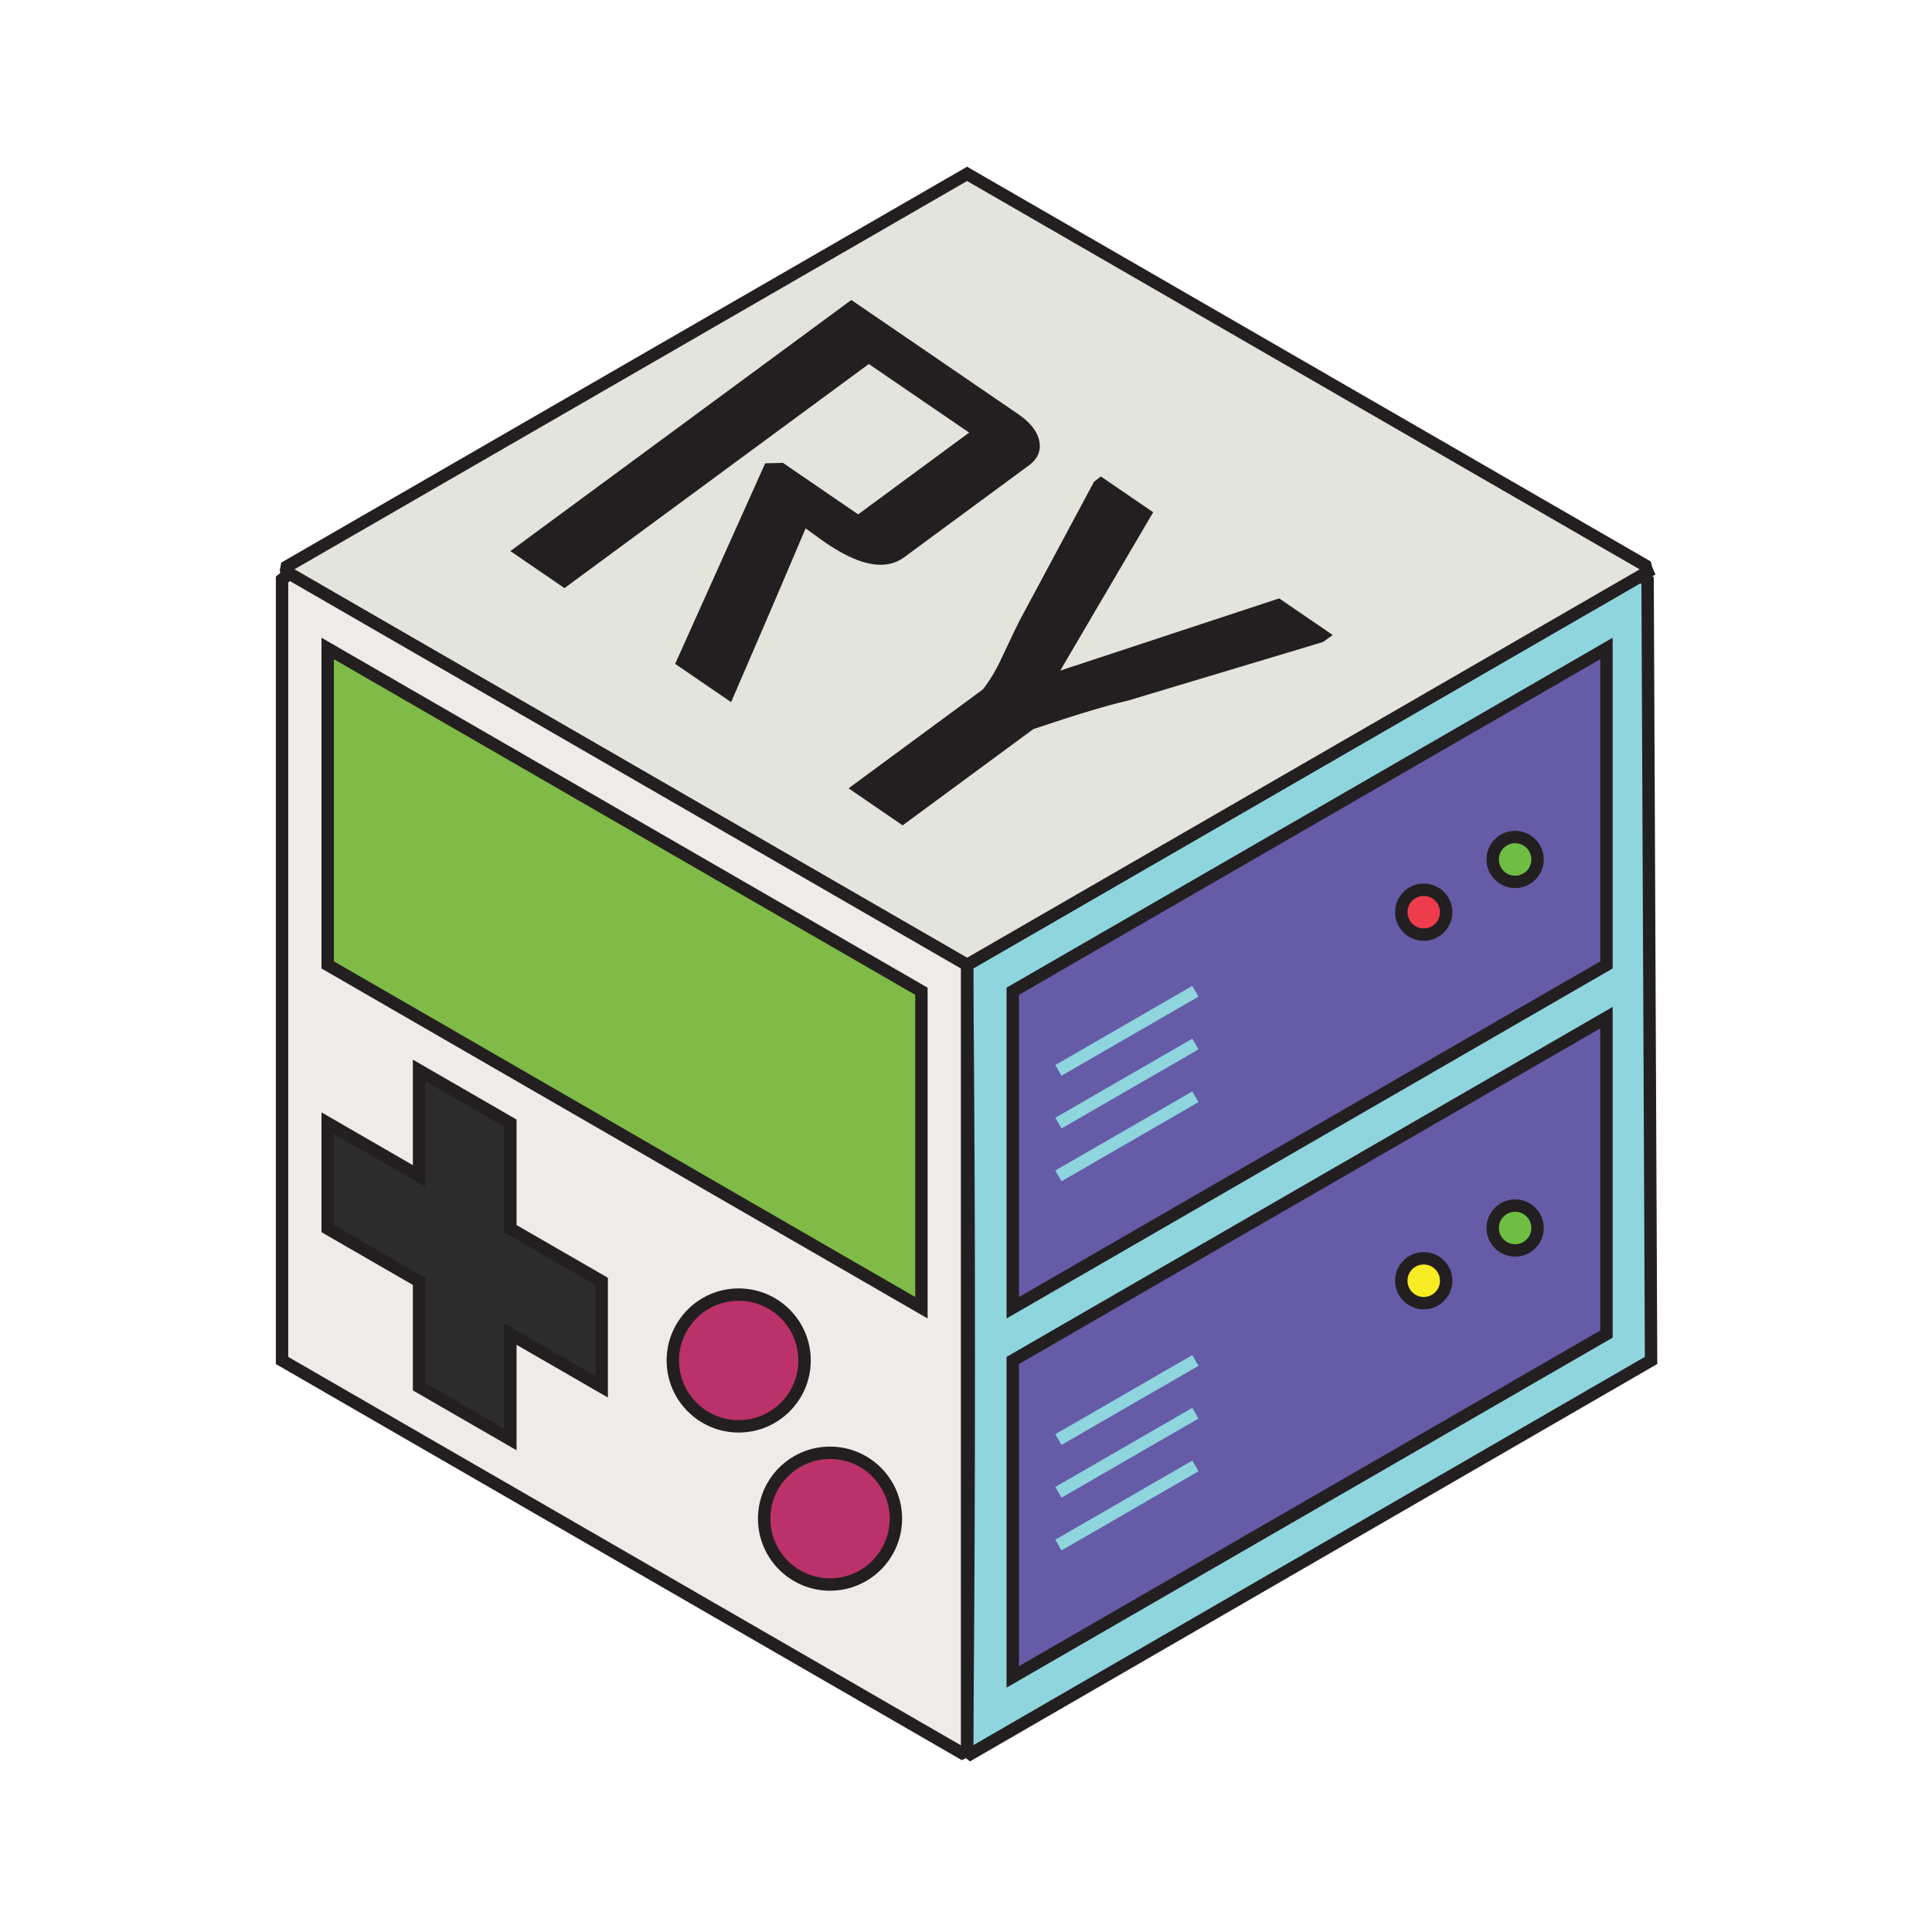 <?xml version="1.0" encoding="utf-8"?>
<!-- Generator: Adobe Illustrator 28.0.0, SVG Export Plug-In . SVG Version: 6.00 Build 0)  -->
<svg version="1.1" id="Layer_1" xmlns="http://www.w3.org/2000/svg" xmlns:xlink="http://www.w3.org/1999/xlink" x="0px" y="0px"
	 viewBox="0 0 311.81 311.81" style="enable-background:new 0 0 311.81 311.81;" xml:space="preserve">
<style type="text/css">
	.st0{fill:#8ED5DE;stroke:#231F20;stroke-width:2;stroke-miterlimit:10;}
	.st1{fill:#E3E4DB;stroke:#231F20;stroke-width:2;stroke-miterlimit:10;}
	.st2{fill:#EFEBE9;stroke:#231F20;stroke-width:2;stroke-miterlimit:10;}
	.st3{fill:none;stroke:#231F20;stroke-width:2;stroke-miterlimit:10;}
	.st4{fill:#655BA7;stroke:#231F20;stroke-width:2;stroke-miterlimit:10;}
	.st5{fill:#8ED5DE;stroke:#8ED5DE;stroke-width:2;stroke-miterlimit:10;}
	.st6{fill:#6FBE44;stroke:#231F20;stroke-width:2;stroke-miterlimit:10;}
	.st7{fill:#EF3C4D;stroke:#231F20;stroke-width:2;stroke-miterlimit:10;}
	.st8{fill:#F8EC24;stroke:#231F20;stroke-width:2;stroke-miterlimit:10;}
	.st9{fill:#7FBB46;stroke:#231F20;stroke-width:2;stroke-miterlimit:10;}
	.st10{fill:#2B2C2B;stroke:#231F20;stroke-width:2;stroke-miterlimit:10;}
	.st11{fill:#BB3169;stroke:#231F20;stroke-width:2;stroke-miterlimit:10;}
	.st12{fill:#231F20;stroke:#231F20;stroke-width:2;stroke-miterlimit:10;}
</style>
<g>
	<path class="st0" d="M156.05,282.67c0.21,0.11,0.4,0.25,0.59,0.4l109.83-63.51l-0.56-125.82c-0.4-0.23-0.72-0.52-1.01-0.86
		l-108.83,62.84c0.38,41.8,0.38,84.22,0.01,125.98C156.05,282.02,156.05,282.35,156.05,282.67z"/>
	<path class="st1" d="M265.54,91.26l-109.46-63.2L46.3,91.43c-0.03,0.2-0.07,0.39-0.13,0.59c0.01,0.09,0.03,0.18,0.04,0.27
		l109.86,63.44l109.83-63.42C265.75,91.97,265.62,91.62,265.54,91.26z"/>
	<path class="st2" d="M46.54,92.48c-0.17,0.25-0.36,0.48-0.57,0.7c-0.15,0.12-0.3,0.23-0.45,0.35v126.04l109.73,63.36
		c0.27-0.15,0.55-0.28,0.83-0.37V155.73L46.54,92.48z"/>
	<path class="st3" d="M259.27,104.66"/>
	<polygon class="st4" points="259.27,155.73 259.27,104.66 163.45,159.98 163.45,211.06 	"/>
	<polygon class="st4" points="163.45,219.57 163.45,270.64 259.27,215.31 259.27,164.24 	"/>
	<path class="st3" d="M237.15,125.94"/>
	<line class="st5" x1="170.82" y1="172.75" x2="192.93" y2="159.98"/>
	<path class="st3" d="M170.82,181.26"/>
	<line class="st5" x1="192.93" y1="168.5" x2="170.82" y2="181.26"/>
	<line class="st5" x1="170.82" y1="189.78" x2="192.93" y2="177.01"/>
	<line class="st5" x1="170.82" y1="232.33" x2="192.93" y2="219.57"/>
	<line class="st5" x1="170.82" y1="240.85" x2="192.93" y2="228.08"/>
	<line class="st5" x1="170.82" y1="249.36" x2="192.93" y2="236.59"/>
	<circle class="st6" cx="244.53" cy="138.71" r="3.62"/>
	<circle class="st7" cx="229.78" cy="147.22" r="3.62"/>
	<circle class="st6" cx="244.53" cy="198.19" r="3.62"/>
	<circle class="st8" cx="229.78" cy="206.7" r="3.62"/>
	<polygon class="st9" points="52.89,104.66 148.71,159.98 148.71,211.06 52.89,155.73 	"/>
	<polygon class="st10" points="52.89,181.26 52.89,198.29 67.63,206.8 67.63,223.82 82.37,232.33 82.37,215.31 97.11,223.82 
		97.11,206.8 82.37,198.29 82.37,181.26 67.63,172.75 67.63,189.78 	"/>
	<circle class="st11" cx="133.96" cy="245.1" r="10.63"/>
	<circle class="st11" cx="119.22" cy="219.57" r="10.63"/>
	<g>
		<path class="st12" d="M117.56,111.81l-7.34-5.02l13.93-31.03l1.91-0.05l12.46,8.53l19.62-14.45l-17.94-12.27L91.08,93.69
			l-6.98-4.78l53.32-39.27l26.33,18.01c1.64,1.12,2.63,2.3,2.96,3.53c0.33,1.23-0.06,2.25-1.17,3.07l-20.24,14.91
			c-2.57,1.89-6.4,1.09-11.49-2.39c-0.5-0.34-1.22-0.86-2.16-1.55c-0.94-0.69-1.62-1.18-2.06-1.48
			C125.63,93.09,121.61,102.45,117.56,111.81z"/>
		<path class="st12" d="M212.99,102.73l-31.11,9.35c-3.36,0.76-8.56,2.33-15.57,4.69l-20.65,15.21l-6.98-4.78l20.65-15.21
			c1.26-1.59,2.35-3.42,3.29-5.49c1.66-3.51,2.57-5.42,2.74-5.73l12.02-22.42c0.02-0.02,0.12-0.09,0.31-0.23l7.09,4.85l-15.87,27.04
			l37.38-12.33l7.04,4.81C213.14,102.62,213.03,102.69,212.99,102.73z"/>
	</g>
</g>
</svg>
